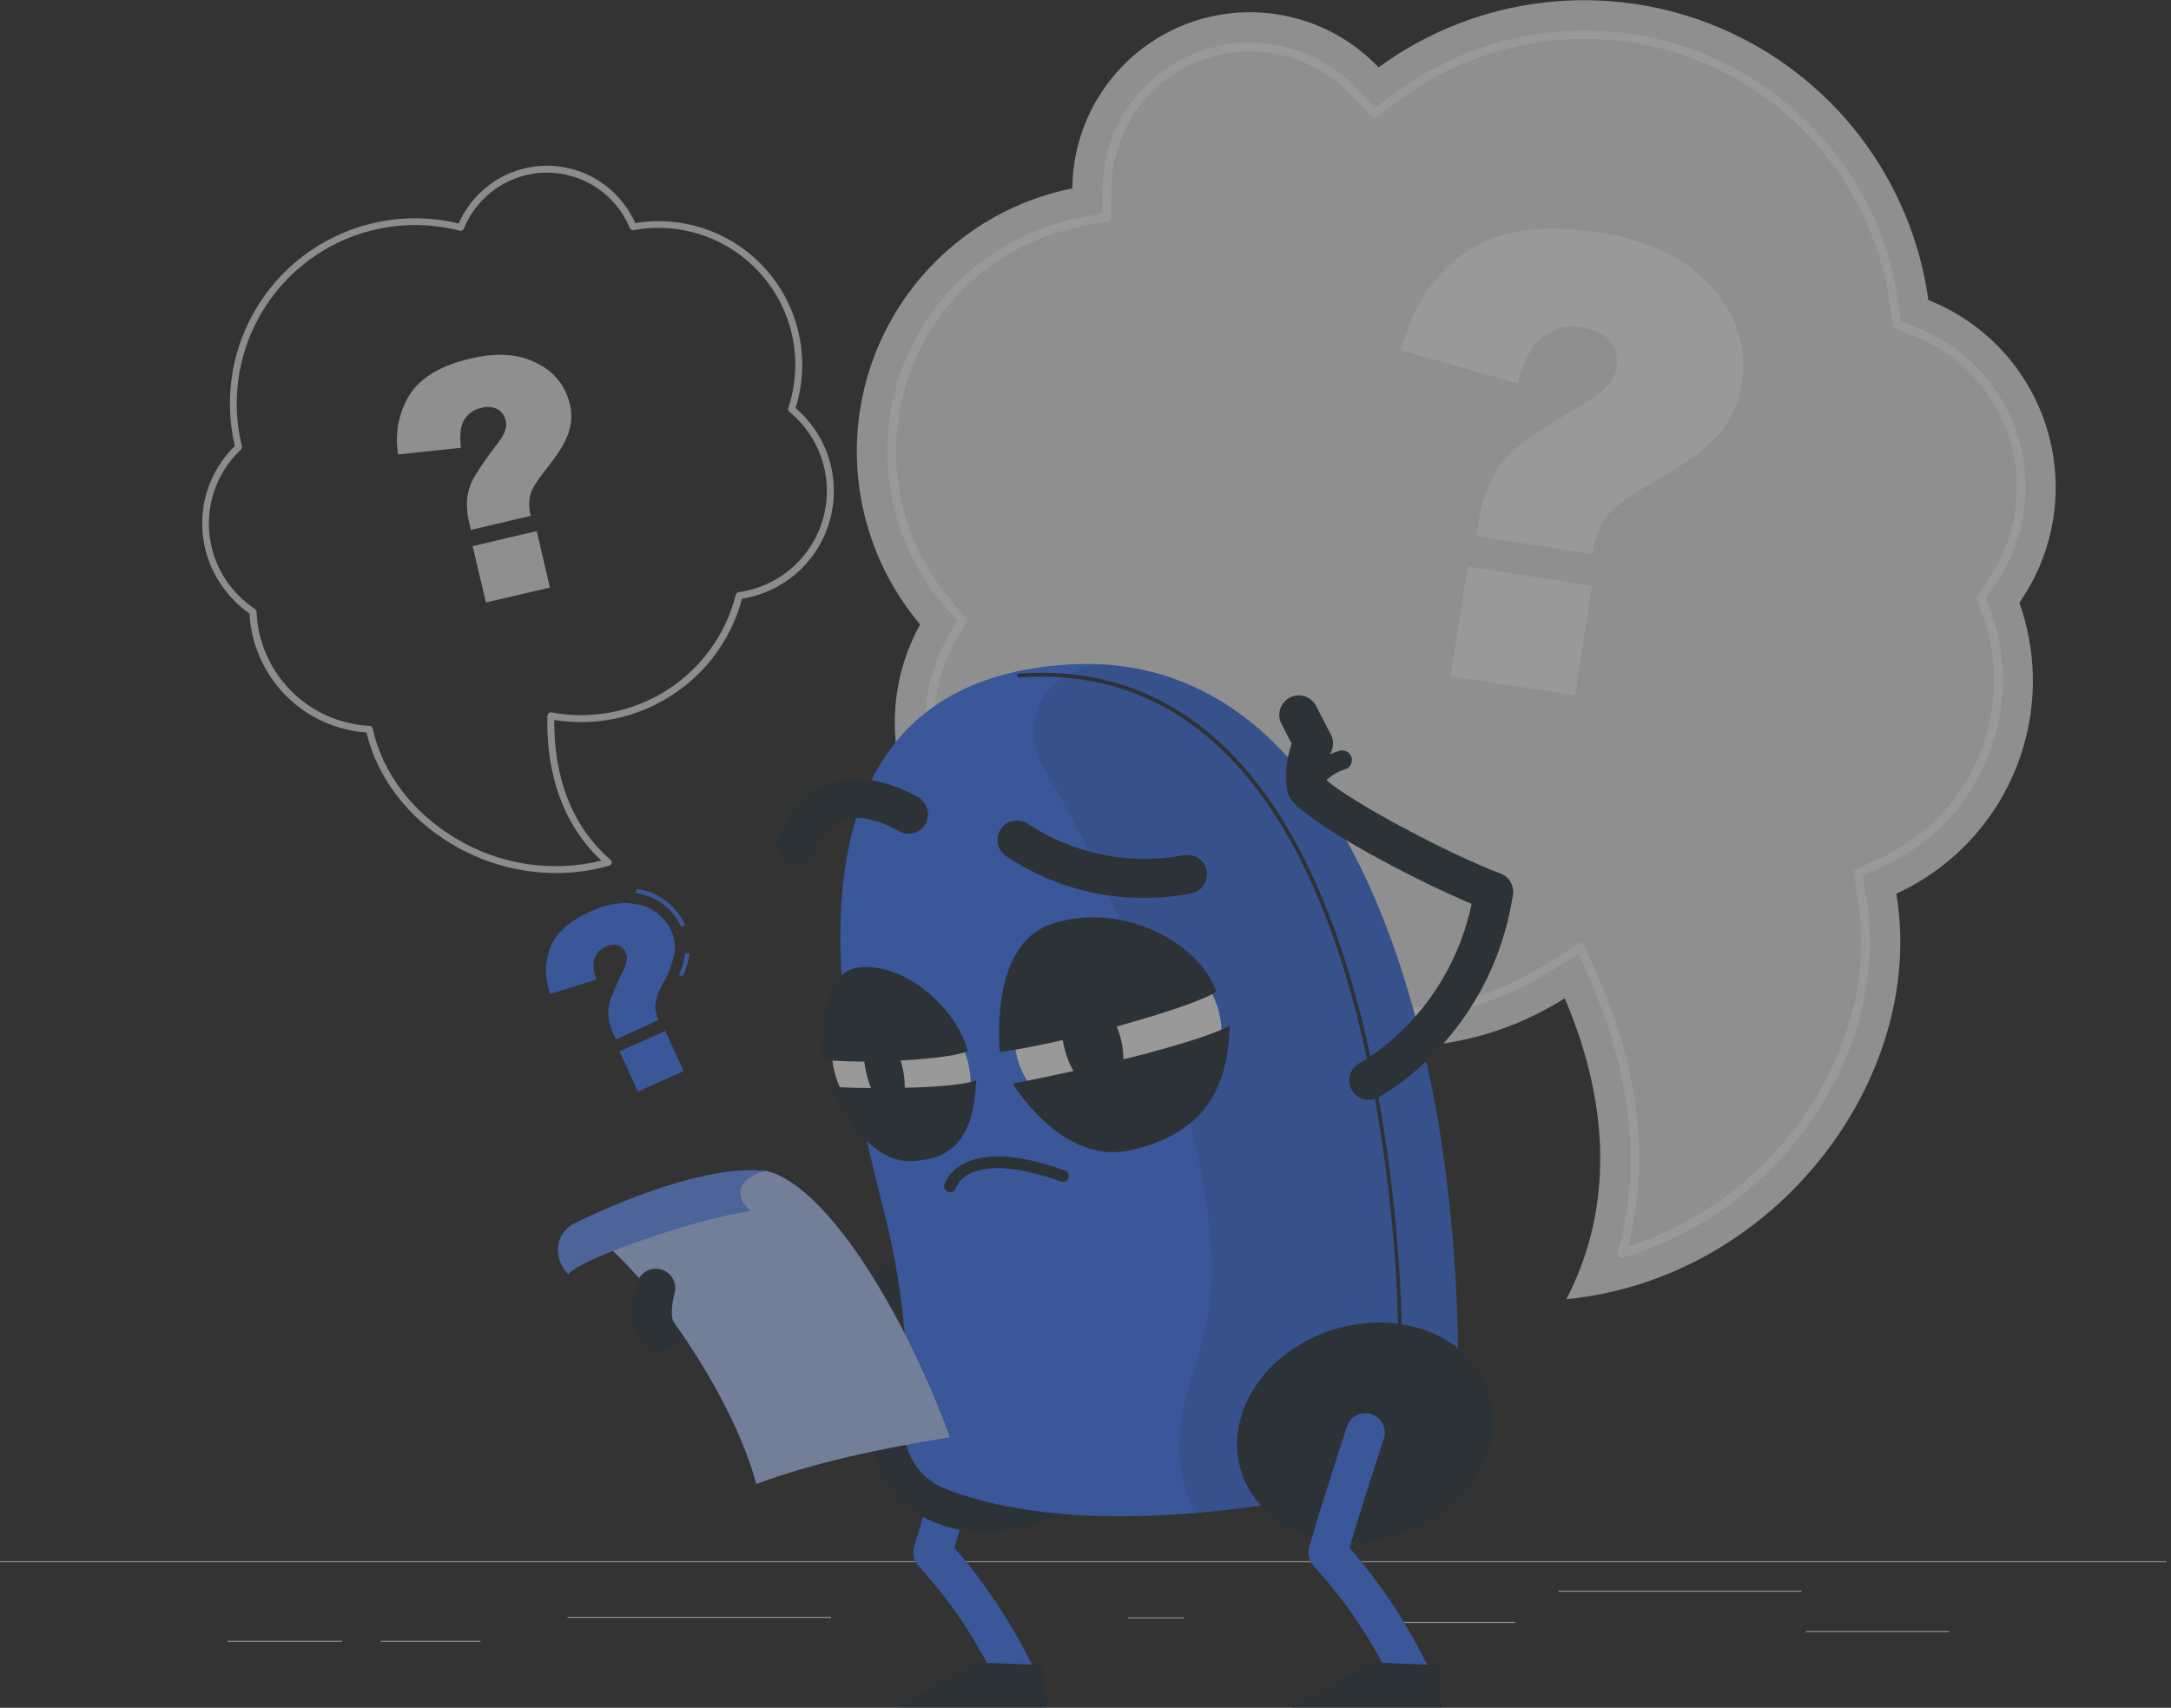 <svg width="361" height="284" viewBox="0 0 361 284" fill="none" xmlns="http://www.w3.org/2000/svg">
<rect x="0" y="0" width="361" height="284" fill="#333333" stroke="none"/>
<g opacity="0.5" clip-path="url(#clip0_3056_4949)">
<path d="M360.242 259.619H0V259.799H360.242V259.619Z" fill="#EBEBEB"/>
<path d="M324.146 271.219H300.283V271.399H324.146V271.219Z" fill="#EBEBEB"/>
<path d="M196.851 268.956H187.563V269.136H196.851V268.956Z" fill="#EBEBEB"/>
<path d="M251.931 269.72H232.377V269.9H251.931V269.72Z" fill="#EBEBEB"/>
<path d="M299.562 264.525H259.136V264.706H299.562V264.525Z" fill="#EBEBEB"/>
<path d="M56.911 272.861H37.797V273.041H56.911V272.861Z" fill="#EBEBEB"/>
<path d="M79.895 272.861H63.324V273.041H79.895V272.861Z" fill="#EBEBEB"/>
<path d="M138.196 268.87H94.383V269.05H138.196V268.87Z" fill="#EBEBEB"/>
<path d="M336.509 124.002C338.767 116.198 338.515 107.88 335.789 100.227C338.684 96.082 340.603 91.335 341.403 86.343C342.203 81.351 341.862 76.243 340.407 71.401C338.951 66.559 336.418 62.11 332.998 58.386C329.578 54.663 325.359 51.762 320.658 49.901C319.284 39.991 315.361 30.608 309.274 22.669C303.187 14.729 295.143 8.505 285.93 4.606C276.717 0.706 266.65 -0.736 256.712 0.42C246.775 1.577 237.308 5.292 229.236 11.204C225.179 6.943 219.943 3.992 214.198 2.726C208.453 1.461 202.461 1.94 196.989 4.101C191.518 6.263 186.817 10.009 183.488 14.86C180.159 19.71 178.355 25.444 178.305 31.327C170.703 32.852 163.63 36.332 157.783 41.424C151.936 46.516 147.518 53.045 144.963 60.365C142.409 67.686 141.807 75.546 143.216 83.171C144.626 90.795 147.999 97.92 153.002 103.843C150.555 108.256 149.134 113.164 148.845 118.201C148.556 123.239 149.407 128.277 151.334 132.941C153.26 137.604 156.214 141.773 159.974 145.138C163.734 148.503 168.205 150.976 173.053 152.375C178.713 154.015 184.706 154.129 190.424 152.707C198.174 163.386 209.705 170.708 222.667 173.18C235.629 175.651 249.045 173.086 260.181 166.007C265.606 178.608 270.059 197.513 260.469 216.051C295.305 212.636 320.457 179.228 315.327 148.614C320.422 146.28 324.952 142.872 328.608 138.624C332.264 134.376 334.959 129.388 336.509 124.002Z" fill="#EBEBEB"/>
<path d="M269.691 209.135C269.597 209.135 269.503 209.117 269.415 209.081C269.327 209.045 269.247 208.992 269.18 208.926C269.087 208.833 269.022 208.717 268.99 208.59C268.958 208.463 268.962 208.33 269 208.205C273.906 191.115 269.432 174.731 264.821 163.996L262.479 158.557L257.479 161.734C247.432 168.123 235.326 170.44 223.629 168.212C211.933 165.985 201.526 159.38 194.531 149.745L192.528 146.986L189.228 147.807C183.837 149.149 178.171 148.886 172.927 147.05C167.683 145.214 163.09 141.886 159.713 137.475C156.335 133.063 154.321 127.761 153.917 122.22C153.513 116.678 154.738 111.14 157.44 106.286L159.119 103.245L156.878 100.594C152.439 95.342 149.446 89.023 148.193 82.261C146.94 75.499 147.472 68.528 149.736 62.034C151.999 55.54 155.916 49.749 161.101 45.231C166.285 40.712 172.558 37.624 179.3 36.269L183.306 35.462L183.349 31.384C183.386 26.503 184.88 21.745 187.64 17.719C190.399 13.693 194.299 10.584 198.838 8.789C203.377 6.994 208.349 6.597 213.115 7.647C217.882 8.697 222.226 11.147 225.591 14.683L228.646 17.882L232.248 15.274C239.614 9.871 248.256 6.473 257.328 5.413C266.401 4.352 275.594 5.666 284.007 9.224C292.42 12.782 299.765 18.464 305.323 25.713C310.882 32.962 314.463 41.53 315.716 50.578L316.127 53.46L318.857 54.541C322.85 56.121 326.433 58.586 329.338 61.749C332.242 64.912 334.392 68.692 335.627 72.805C336.862 76.919 337.149 81.258 336.467 85.498C335.785 89.738 334.151 93.768 331.689 97.287L330.205 99.412L331.077 101.862C333.915 109.853 333.656 118.618 330.351 126.428C327.046 134.238 320.935 140.526 313.223 144.053L309.714 145.667L310.356 149.471C312.517 162.534 308.605 176.799 299.548 188.615C292.07 198.412 281.685 205.592 269.879 209.127C269.817 209.139 269.754 209.141 269.691 209.135ZM262.811 156.791C262.88 156.781 262.951 156.781 263.02 156.791C263.119 156.822 263.21 156.875 263.287 156.944C263.364 157.014 263.426 157.099 263.466 157.195L266.14 163.405C270.736 174.09 275.182 190.272 270.729 207.305C281.737 203.725 291.394 196.88 298.417 187.679C307.221 176.151 311.054 162.318 308.936 149.651L308.216 145.329C308.188 145.173 308.213 145.012 308.285 144.871C308.358 144.73 308.476 144.618 308.619 144.55L312.625 142.713C319.995 139.335 325.834 133.32 328.993 125.854C332.151 118.387 332.401 110.008 329.693 102.366L328.699 99.571C328.661 99.462 328.65 99.346 328.666 99.231C328.682 99.117 328.726 99.009 328.793 98.915L330.486 96.48C332.824 93.141 334.376 89.315 335.024 85.29C335.673 81.265 335.401 77.146 334.229 73.241C333.057 69.336 331.016 65.748 328.259 62.745C325.502 59.742 322.1 57.402 318.31 55.902L315.183 54.663C315.065 54.616 314.961 54.538 314.883 54.438C314.804 54.339 314.754 54.22 314.736 54.094L314.268 50.772C313.053 41.968 309.572 33.629 304.166 26.575C298.759 19.52 291.613 13.991 283.427 10.529C275.24 7.067 266.295 5.791 257.467 6.826C248.64 7.861 240.232 11.172 233.069 16.434L228.984 19.41C228.844 19.513 228.671 19.562 228.497 19.547C228.324 19.532 228.162 19.456 228.04 19.331L224.546 15.678C222.388 13.427 219.798 11.635 216.93 10.409C214.063 9.184 210.978 8.549 207.86 8.545C201.781 8.545 195.948 10.945 191.63 15.224C187.313 19.502 184.859 25.313 184.804 31.391L184.754 36.06C184.757 36.229 184.701 36.393 184.596 36.525C184.491 36.656 184.343 36.747 184.177 36.781L179.602 37.703C173.109 39.009 167.067 41.984 162.073 46.336C157.08 50.688 153.306 56.265 151.124 62.519C148.943 68.773 148.428 75.488 149.632 82.002C150.835 88.515 153.715 94.603 157.988 99.664L160.546 102.698C160.64 102.809 160.698 102.947 160.712 103.092C160.726 103.238 160.696 103.384 160.625 103.512L158.708 106.984C157.718 108.767 156.93 110.654 156.359 112.611C155.041 117.179 154.949 122.013 156.091 126.628C157.234 131.243 159.571 135.476 162.868 138.901C166.164 142.326 170.305 144.823 174.873 146.141C179.44 147.459 184.275 147.552 188.889 146.409L192.665 145.473C192.804 145.438 192.95 145.445 193.085 145.494C193.219 145.543 193.337 145.631 193.421 145.746L195.705 148.895C202.478 158.249 212.567 164.663 223.912 166.826C235.256 168.989 246.998 166.737 256.737 160.531L262.451 156.928C262.556 156.851 262.681 156.803 262.811 156.791Z" fill="white"/>
<path d="M264.817 92.172L245.508 89.153L245.803 87.222C246.141 84.497 246.94 81.848 248.166 79.391C249.242 77.445 250.668 75.716 252.374 74.29C254.108 72.849 257.883 70.385 263.7 66.897C266.791 65.082 268.484 63.252 268.743 61.386C268.914 60.593 268.916 59.773 268.748 58.98C268.58 58.187 268.247 57.438 267.771 56.782C266.834 55.579 265.242 54.8 263.008 54.455C261.908 54.246 260.776 54.266 259.684 54.514C258.592 54.762 257.563 55.232 256.661 55.896C254.835 57.245 253.394 59.868 252.338 63.763L233 58.252C234.806 51.109 238.351 45.684 243.634 41.976C248.918 38.268 256.3 37.154 265.782 38.633C273.169 39.781 278.892 42.25 282.951 46.039C288.465 51.169 290.682 57.207 289.601 64.152C289.117 67.08 287.844 69.82 285.919 72.078C283.912 74.508 280.148 77.27 274.63 80.363C270.787 82.549 268.289 84.391 267.136 85.889C265.848 87.755 265.05 89.916 264.817 92.172ZM244.045 94.197L264.73 97.417L261.891 115.66L241.206 112.439L244.045 94.197Z" fill="white"/>
<path d="M92.467 145.185C86.377 145.174 80.403 143.519 75.175 140.394C67.863 136.071 62.697 129.284 60.939 121.812C55.84 121.457 51.048 119.249 47.465 115.605C43.881 111.961 41.755 107.132 41.486 102.028C39.951 100.963 38.594 99.662 37.465 98.173C34.724 94.68 33.37 90.297 33.662 85.867C33.955 81.436 35.874 77.269 39.05 74.167C37.845 69.044 37.972 63.697 39.419 58.638C40.867 53.578 43.586 48.973 47.318 45.262C51.051 41.552 55.671 38.859 60.739 37.441C65.808 36.023 71.155 35.928 76.271 37.163C77.387 34.614 79.147 32.398 81.379 30.735C83.61 29.073 86.236 28.019 88.998 27.678C91.76 27.337 94.563 27.721 97.132 28.791C99.701 29.862 101.947 31.582 103.649 33.784C104.439 34.806 105.104 35.918 105.63 37.098C109.659 36.436 113.789 36.817 117.628 38.206C121.467 39.594 124.887 41.942 127.56 45.028C130.234 48.113 132.072 51.831 132.899 55.829C133.727 59.827 133.517 63.97 132.288 67.863C134.926 70.109 136.864 73.065 137.874 76.38C138.884 79.694 138.922 83.229 137.985 86.564C137.048 89.9 135.175 92.897 132.587 95.201C129.999 97.505 126.805 99.019 123.383 99.564C121.839 105.404 118.41 110.571 113.628 114.262C110.618 116.599 107.158 118.29 103.465 119.229C99.772 120.169 95.925 120.337 92.165 119.723C92.093 126.719 93.714 136.208 101.531 142.995C101.606 143.062 101.663 143.148 101.694 143.244C101.726 143.34 101.732 143.443 101.711 143.542C101.689 143.641 101.641 143.733 101.571 143.807C101.501 143.88 101.413 143.933 101.315 143.96C98.438 144.783 95.459 145.195 92.467 145.185ZM68.972 37.422C64.476 37.436 60.041 38.47 56.003 40.448C51.965 42.425 48.428 45.293 45.66 48.836C42.892 52.38 40.964 56.505 40.023 60.902C39.081 65.298 39.15 69.851 40.225 74.217C40.25 74.315 40.247 74.418 40.218 74.514C40.189 74.611 40.134 74.697 40.059 74.765C36.983 77.652 35.098 81.586 34.777 85.793C34.455 90 35.72 94.175 38.323 97.496C39.467 98.966 40.845 100.239 42.401 101.264C42.476 101.313 42.539 101.379 42.584 101.456C42.629 101.534 42.655 101.621 42.66 101.711C42.855 106.653 44.893 111.343 48.371 114.859C51.85 118.375 56.518 120.462 61.458 120.71C61.581 120.717 61.699 120.765 61.793 120.845C61.887 120.926 61.951 121.036 61.976 121.157C63.569 128.484 68.605 135.141 75.781 139.421C83.052 143.806 91.762 145.137 100.011 143.124C92.28 135.919 90.839 126.078 91.026 119.017C91.029 118.935 91.049 118.855 91.086 118.782C91.122 118.708 91.174 118.644 91.237 118.592C91.301 118.54 91.374 118.502 91.454 118.481C91.533 118.46 91.615 118.456 91.696 118.469C98.338 119.726 105.209 118.4 110.907 114.764C116.605 111.128 120.702 105.454 122.36 98.901C122.385 98.791 122.444 98.691 122.528 98.615C122.611 98.539 122.716 98.491 122.828 98.476C126.105 98.023 129.179 96.623 131.673 94.449C134.166 92.274 135.97 89.419 136.865 86.234C137.759 83.049 137.704 79.671 136.707 76.517C135.709 73.362 133.813 70.568 131.251 68.475C131.162 68.403 131.097 68.306 131.065 68.197C131.033 68.088 131.035 67.971 131.071 67.863C132.324 64.108 132.577 60.092 131.803 56.209C131.03 52.327 129.258 48.714 126.661 45.726C124.065 42.739 120.734 40.48 116.998 39.172C113.262 37.865 109.249 37.555 105.357 38.272C105.229 38.297 105.097 38.277 104.983 38.215C104.868 38.153 104.779 38.054 104.73 37.934C103.601 35.196 101.683 32.856 99.219 31.213C96.756 29.57 93.859 28.698 90.897 28.708C87.936 28.718 85.045 29.61 82.593 31.27C80.14 32.93 78.238 35.282 77.128 38.027C77.075 38.153 76.98 38.256 76.859 38.318C76.737 38.38 76.598 38.397 76.465 38.366C74.017 37.738 71.5 37.421 68.972 37.422Z" fill="#E6E6E6"/>
<path d="M88.257 85.779L78.307 88.12L78.076 87.126C77.7 85.738 77.566 84.295 77.68 82.861C77.817 81.709 78.166 80.592 78.71 79.568C79.929 77.545 81.276 75.603 82.745 73.754C83.891 72.262 84.352 71.045 84.121 70.087C84.05 69.668 83.891 69.27 83.654 68.918C83.416 68.567 83.107 68.27 82.745 68.048C81.883 67.628 80.891 67.558 79.978 67.853C79.404 67.969 78.861 68.203 78.381 68.539C77.901 68.875 77.496 69.306 77.19 69.806C76.571 70.822 76.391 72.371 76.643 74.467L66.217 75.577C65.608 72.13 66.29 68.58 68.134 65.605C69.964 62.767 73.326 60.773 78.221 59.625C82.025 58.727 85.284 58.797 87.998 59.834C91.677 61.232 93.939 63.722 94.784 67.305C95.136 68.824 95.061 70.409 94.568 71.888C94.088 73.459 92.808 75.538 90.728 78.127C89.287 79.943 88.439 81.326 88.185 82.277C87.915 83.432 87.94 84.636 88.257 85.779ZM78.588 90.822L89.251 88.315L91.434 97.71L80.807 100.188L78.588 90.822Z" fill="#EBEBEB"/>
<path d="M113.555 162.382L112.893 162.101C113.414 160.957 113.765 159.744 113.937 158.499L114.658 158.578C114.477 159.893 114.106 161.175 113.555 162.382ZM113.274 154.14C112.604 152.643 111.562 151.342 110.246 150.362C108.931 149.382 107.386 148.755 105.76 148.542L105.875 147.821C107.62 148.053 109.276 148.728 110.686 149.781C112.095 150.834 113.212 152.23 113.93 153.837L113.274 154.14Z" fill="#407BFF"/>
<path d="M109.513 169.63L102.409 172.873L102.092 172.152C101.607 171.173 101.292 170.118 101.163 169.032C101.095 168.148 101.19 167.259 101.444 166.41C102.059 164.718 102.781 163.067 103.605 161.467C104.24 160.185 104.4 159.203 104.088 158.521C103.972 158.219 103.794 157.945 103.564 157.718C103.334 157.49 103.058 157.315 102.755 157.202C102.048 157.022 101.299 157.118 100.659 157.469C100.248 157.644 99.876 157.901 99.568 158.224C99.259 158.547 99.02 158.93 98.865 159.349C98.552 160.19 98.648 161.376 99.153 162.908L91.501 165.3C90.544 162.807 90.544 160.048 91.501 157.555C92.462 155.154 94.676 153.167 98.144 151.597C100.853 150.358 103.303 149.932 105.486 150.3C106.824 150.461 108.096 150.968 109.179 151.77C110.261 152.572 111.117 153.642 111.66 154.875C112.147 155.958 112.326 157.155 112.179 158.333C111.831 160.174 111.173 161.943 110.234 163.564C109.602 164.638 109.168 165.817 108.951 167.044C108.921 167.939 109.114 168.828 109.513 169.63ZM103.029 174.847L110.623 171.432L113.671 178.125L106.077 181.518L103.029 174.847Z" fill="#407BFF"/>
<path d="M168.658 281.406C168.063 281.407 167.48 281.244 166.971 280.935C166.463 280.626 166.05 280.184 165.776 279.656C162.894 274.065 159.241 267.501 152.699 260.397C152.323 259.989 152.058 259.491 151.932 258.95C151.805 258.41 151.822 257.846 151.979 257.313C154.407 248.877 158.225 237.342 158.261 237.226C158.383 236.81 158.588 236.422 158.863 236.086C159.139 235.75 159.479 235.472 159.863 235.271C160.248 235.069 160.669 234.947 161.102 234.911C161.535 234.876 161.97 234.928 162.383 235.064C162.795 235.201 163.175 235.419 163.502 235.705C163.828 235.992 164.093 236.342 164.281 236.733C164.469 237.124 164.577 237.55 164.597 237.983C164.618 238.417 164.551 238.851 164.4 239.258C164.364 239.366 161.071 249.302 158.686 257.378C163.771 263.242 168.085 269.731 171.525 276.687C171.778 277.181 171.9 277.732 171.879 278.286C171.858 278.841 171.695 279.38 171.406 279.854C171.117 280.327 170.711 280.719 170.228 280.991C169.744 281.262 169.198 281.406 168.644 281.406H168.658Z" fill="#407BFF"/>
<path d="M174.04 284.001H148.975L162.26 276.464L173.392 276.897L174.04 284.001Z" fill="#263238"/>
<path d="M171.647 253.634C183.056 250.067 189.908 239.51 186.952 230.053C183.996 220.596 172.35 215.821 160.942 219.388C149.533 222.954 142.681 233.512 145.637 242.969C148.593 252.425 160.239 257.2 171.647 253.634Z" fill="#263238"/>
<path d="M109.262 224.748C108.516 224.745 107.794 224.484 107.218 224.01C106.642 223.536 106.248 222.877 106.102 222.146C105.956 221.414 106.068 220.654 106.418 219.996C106.768 219.337 107.335 218.819 108.022 218.53C108.582 218.296 109.074 217.925 109.452 217.45C109.83 216.975 110.082 216.412 110.184 215.814C110.248 215.111 110.542 214.448 111.02 213.927C111.497 213.407 112.133 213.057 112.828 212.932C113.63 212.769 114.424 212.564 115.206 212.32C119.586 211.045 125.011 209.438 142.087 214.236C158.932 204.82 159.126 187.153 159.126 186.39C159.126 185.533 159.465 184.712 160.068 184.105C160.672 183.497 161.491 183.153 162.347 183.147C163.2 183.147 164.018 183.484 164.624 184.085C165.23 184.685 165.574 185.501 165.582 186.354C165.582 187.297 165.481 209.474 143.967 220.577C143.234 220.957 142.382 221.039 141.59 220.807C125.307 216.11 120.696 217.45 117.043 218.523L116.049 218.811C115.568 220.085 114.832 221.246 113.885 222.224C112.938 223.201 111.801 223.975 110.544 224.496C110.138 224.666 109.702 224.752 109.262 224.748Z" fill="#263238"/>
<path d="M147.036 201.613C140.905 177.247 124.571 114.392 176.915 110.551C223.876 107.1 236.758 169.631 239.892 191.246C241.461 202.182 242.313 213.21 242.442 224.258C242.502 229.847 240.609 235.281 237.089 239.622C233.568 243.963 228.643 246.938 223.162 248.034C197.578 253.236 173.37 253.971 157.058 247.537C154.916 246.672 153.11 245.138 151.912 243.163C150.713 241.188 150.186 238.878 150.408 236.578C151.035 229.604 151.049 217.543 147.036 201.613Z" fill="#407BFF"/>
<path opacity="0.1" d="M239.921 191.259C236.967 170.855 225.353 114.168 184.689 110.565C182.369 110.33 180.032 110.787 177.972 111.878C175.911 112.969 174.22 114.646 173.111 116.696C171.295 120.212 171.353 124.47 174.069 128.685C183.003 142.612 204.38 190.647 201.152 216.822C199.711 228.732 192.211 238.242 198.709 251.628C206.924 250.909 215.089 249.706 223.163 248.026C228.643 246.93 233.569 243.955 237.089 239.614C240.609 235.273 242.503 229.839 242.443 224.25C242.322 213.21 241.48 202.189 239.921 191.259Z" fill="black"/>
<path d="M232.889 224.597C232.804 224.597 232.723 224.564 232.662 224.505C232.602 224.445 232.567 224.365 232.565 224.28C232.442 213.246 231.592 202.233 230.021 191.311C222.24 137.519 201.296 110.321 169.429 112.67C169.386 112.673 169.343 112.667 169.303 112.654C169.262 112.64 169.225 112.619 169.193 112.591C169.161 112.562 169.135 112.528 169.116 112.49C169.097 112.452 169.086 112.41 169.083 112.367C169.079 112.282 169.108 112.198 169.165 112.133C169.221 112.069 169.3 112.029 169.386 112.022C201.627 109.644 222.824 137.037 230.627 191.217C232.197 202.168 233.049 213.21 233.177 224.273C233.177 224.359 233.143 224.441 233.082 224.502C233.021 224.563 232.939 224.597 232.853 224.597H232.889Z" fill="#263238"/>
<path d="M232.4 255.357C243.809 251.791 250.661 241.233 247.704 231.777C244.748 222.32 233.103 217.545 221.694 221.112C210.285 224.678 203.433 235.236 206.389 244.692C209.346 254.149 220.991 258.924 232.4 255.357Z" fill="#263238"/>
<path d="M234.373 281.406C233.778 281.408 233.195 281.245 232.686 280.936C232.178 280.627 231.764 280.184 231.491 279.656C228.609 274.065 224.957 267.501 218.407 260.397C218.034 259.988 217.771 259.489 217.645 258.949C217.519 258.409 217.533 257.846 217.687 257.313C220.122 248.877 223.934 237.342 223.977 237.226C224.11 236.824 224.322 236.451 224.599 236.131C224.876 235.81 225.214 235.547 225.593 235.356C225.972 235.166 226.385 235.052 226.808 235.021C227.231 234.99 227.656 235.043 228.058 235.177C228.461 235.31 228.833 235.521 229.154 235.799C229.475 236.076 229.738 236.414 229.928 236.793C230.119 237.172 230.233 237.585 230.263 238.008C230.294 238.431 230.241 238.856 230.108 239.258C230.072 239.366 226.787 249.302 224.402 257.378C229.486 263.24 233.799 269.729 237.234 276.687C237.486 277.181 237.608 277.732 237.587 278.286C237.566 278.841 237.404 279.381 237.114 279.854C236.825 280.328 236.419 280.719 235.936 280.991C235.452 281.263 234.907 281.406 234.352 281.406H234.373Z" fill="#407BFF"/>
<path d="M227.586 182.895C226.864 182.896 226.161 182.654 225.592 182.209C225.023 181.764 224.619 181.141 224.445 180.44C224.271 179.738 224.336 178.999 224.631 178.339C224.927 177.68 225.434 177.138 226.073 176.8C226.693 176.469 240.764 168.781 244.712 150.308C235.346 146.388 218.472 137.534 214.783 133.081C214.42 132.651 214.172 132.135 214.063 131.583C213.637 128.922 213.884 126.197 214.783 123.657L213.083 120.372C212.689 119.608 212.615 118.718 212.877 117.899C213.14 117.081 213.716 116.399 214.481 116.006C215.245 115.612 216.134 115.538 216.953 115.8C217.772 116.062 218.453 116.639 218.847 117.403L221.289 122.13C221.552 122.624 221.681 123.179 221.663 123.739C221.646 124.299 221.482 124.845 221.188 125.322C220.529 126.638 220.25 128.113 220.381 129.58C224.539 133.333 241.275 142.217 249.51 145.265C250.209 145.523 250.796 146.015 251.173 146.657C251.55 147.299 251.693 148.052 251.578 148.788C247.925 172.398 229.863 182.124 229.099 182.528C228.632 182.772 228.113 182.898 227.586 182.895Z" fill="#263238"/>
<path d="M217.276 132.633C216.986 132.632 216.701 132.553 216.451 132.403C216.202 132.254 215.997 132.04 215.859 131.785C215.72 131.529 215.653 131.241 215.664 130.95C215.675 130.66 215.764 130.378 215.922 130.133C216.037 129.96 218.703 125.933 222.766 124.845C222.971 124.79 223.185 124.776 223.395 124.804C223.605 124.832 223.808 124.9 223.992 125.006C224.175 125.112 224.336 125.254 224.466 125.422C224.595 125.59 224.689 125.782 224.744 125.987C224.799 126.192 224.813 126.405 224.785 126.616C224.758 126.826 224.689 127.029 224.583 127.212C224.477 127.396 224.336 127.557 224.167 127.686C223.999 127.815 223.807 127.91 223.602 127.965C220.771 128.728 218.645 131.87 218.631 131.899C218.484 132.124 218.284 132.31 218.047 132.438C217.81 132.566 217.546 132.634 217.276 132.633Z" fill="#263238"/>
<path d="M239.755 284.001H214.69L227.975 276.464L239.107 276.897L239.755 284.001Z" fill="#263238"/>
<path d="M187.266 187.465C196.747 186.626 203.82 179.027 203.065 170.494C202.309 161.96 194.011 155.723 184.53 156.562C175.049 157.401 167.976 165 168.731 173.534C169.487 182.067 177.785 188.305 187.266 187.465Z" fill="white"/>
<path d="M184.046 181.841C186.561 181.125 187.542 176.834 186.238 172.257C184.934 167.68 181.839 164.55 179.325 165.266C176.811 165.982 175.829 170.273 177.133 174.85C178.437 179.427 181.532 182.557 184.046 181.841Z" fill="#263238"/>
<path d="M166.288 174.933C177.167 173.535 198.709 167.39 202.261 164.911C199.466 156.727 186.411 149.723 174.797 153.672C164.27 157.224 166.288 174.933 166.288 174.933Z" fill="#263238"/>
<path d="M168.398 180.193C181.907 177.628 199.466 173.32 204.487 170.56C204.178 179.364 201.606 188.291 187.83 191.31C176.562 193.767 168.398 180.193 168.398 180.193Z" fill="#263238"/>
<path d="M157.271 188.663C162.156 185.431 162.8 177.799 158.709 171.617C154.619 165.435 147.343 163.043 142.458 166.275C137.573 169.507 136.929 177.139 141.02 183.321C145.11 189.504 152.386 191.895 157.271 188.663Z" fill="white"/>
<path d="M150.106 177.685C150.92 181.547 150.214 184.768 148.521 184.89C146.828 185.013 144.796 181.965 143.974 178.103C143.153 174.242 143.866 171.028 145.552 170.899C147.238 170.769 149.284 173.824 150.106 177.685Z" fill="#263238"/>
<path d="M136.712 176.209C144.01 177.066 158.506 176.108 160.913 174.768C159.133 167.83 150.502 159.904 142.656 160.913C135.581 161.821 136.712 176.209 136.712 176.209Z" fill="#263238"/>
<path d="M138.066 180.755C147.137 181.165 158.96 180.935 162.332 179.66C162.022 186.584 160.207 193.183 150.941 193.075C143.376 192.989 138.066 180.755 138.066 180.755Z" fill="#263238"/>
<path d="M190.273 149.313C182.028 149.358 173.965 146.896 167.152 142.252C166.469 141.736 166.019 140.968 165.902 140.12C165.784 139.271 166.009 138.411 166.526 137.728C167.042 137.045 167.81 136.595 168.658 136.477C169.507 136.36 170.367 136.584 171.05 137.101C178.675 142.074 187.926 143.909 196.872 142.224C197.289 142.145 197.717 142.149 198.133 142.235C198.548 142.322 198.942 142.489 199.293 142.728C199.643 142.967 199.943 143.272 200.176 143.627C200.408 143.982 200.569 144.379 200.648 144.796C200.727 145.213 200.723 145.641 200.636 146.056C200.55 146.471 200.382 146.866 200.143 147.216C199.905 147.567 199.599 147.867 199.244 148.099C198.889 148.332 198.492 148.492 198.076 148.571C195.503 149.061 192.891 149.309 190.273 149.313Z" fill="#263238"/>
<path d="M132.482 143.744C131.965 143.741 131.456 143.615 130.997 143.375C130.539 143.136 130.144 142.79 129.847 142.367C129.549 141.944 129.357 141.456 129.287 140.943C129.216 140.431 129.27 139.909 129.442 139.421C131.15 134.651 133.995 131.561 137.886 130.221C144.932 127.792 152.526 132.512 152.851 132.713C153.558 133.178 154.055 133.902 154.235 134.73C154.415 135.557 154.263 136.422 153.812 137.139C153.362 137.856 152.648 138.367 151.824 138.564C151 138.76 150.132 138.626 149.407 138.189C147.966 137.274 143.376 135.156 139.968 136.337C138.009 137.022 136.553 138.744 135.523 141.611C135.296 142.236 134.883 142.776 134.339 143.157C133.795 143.539 133.147 143.744 132.482 143.744Z" fill="#263238"/>
<path d="M157.951 198.269C157.861 198.269 157.771 198.255 157.685 198.226C157.44 198.157 157.233 197.994 157.109 197.773C156.985 197.551 156.953 197.289 157.022 197.045C157.308 196.265 157.746 195.55 158.31 194.94C158.874 194.331 159.553 193.839 160.307 193.493C164.011 191.583 169.674 191.98 177.102 194.667C177.222 194.71 177.332 194.777 177.427 194.863C177.521 194.95 177.597 195.054 177.65 195.17C177.704 195.286 177.734 195.411 177.739 195.539C177.744 195.666 177.723 195.794 177.678 195.913C177.636 196.033 177.57 196.143 177.484 196.238C177.398 196.332 177.295 196.408 177.18 196.461C177.064 196.515 176.939 196.545 176.812 196.55C176.685 196.555 176.558 196.534 176.439 196.49C167.916 193.406 163.47 194.069 161.309 195.178C160.23 195.636 159.372 196.497 158.917 197.578C158.855 197.783 158.727 197.963 158.552 198.088C158.377 198.213 158.166 198.277 157.951 198.269Z" fill="#263238"/>
<path d="M127.439 194.718C116.166 195.719 105.201 198.939 95.176 204.192C100.738 203.14 120.645 227.774 125.761 246.765C135.206 243.271 146.215 240.886 157.952 239.02C150.841 219.445 137.836 197.261 127.439 194.718Z" fill="#407BFF"/>
<path opacity="0.6" d="M127.439 194.718C116.166 195.719 105.201 198.939 95.176 204.192C100.738 203.14 120.645 227.774 125.761 246.765C135.206 243.271 146.215 240.886 157.952 239.02C150.841 219.445 137.836 197.261 127.439 194.718Z" fill="white"/>
<path d="M127.439 194.718C115.133 193.327 95.154 203.63 95.154 203.63C91.617 205.885 92.575 210.115 94.506 211.909C96.358 209.25 117.007 202.333 124.766 201.404C120.912 197.83 124.5 195.208 127.439 194.718Z" fill="#407BFF"/>
<path opacity="0.2" d="M127.439 194.718C115.133 193.327 95.154 203.63 95.154 203.63C91.617 205.885 92.575 210.115 94.506 211.909C96.358 209.25 117.007 202.333 124.766 201.404C120.912 197.83 124.5 195.208 127.439 194.718Z" fill="white"/>
<path d="M109.269 224.747C108.732 224.75 108.204 224.619 107.73 224.368C107.256 224.116 106.852 223.752 106.553 223.306C104.211 219.704 105.674 214.236 105.991 213.169C106.261 212.378 106.826 211.723 107.569 211.339C108.312 210.956 109.174 210.876 109.975 211.114C110.776 211.352 111.454 211.892 111.866 212.619C112.278 213.346 112.393 214.204 112.187 215.014C111.661 216.822 111.553 219.135 111.971 219.769C112.438 220.488 112.602 221.362 112.425 222.201C112.248 223.04 111.745 223.775 111.027 224.243C110.503 224.581 109.892 224.757 109.269 224.747Z" fill="#263238"/>
</g>
<defs>
<clipPath id="clip0_3056_4949">
<rect width="360.242" height="284" fill="white"/>
</clipPath>
</defs>
</svg>
